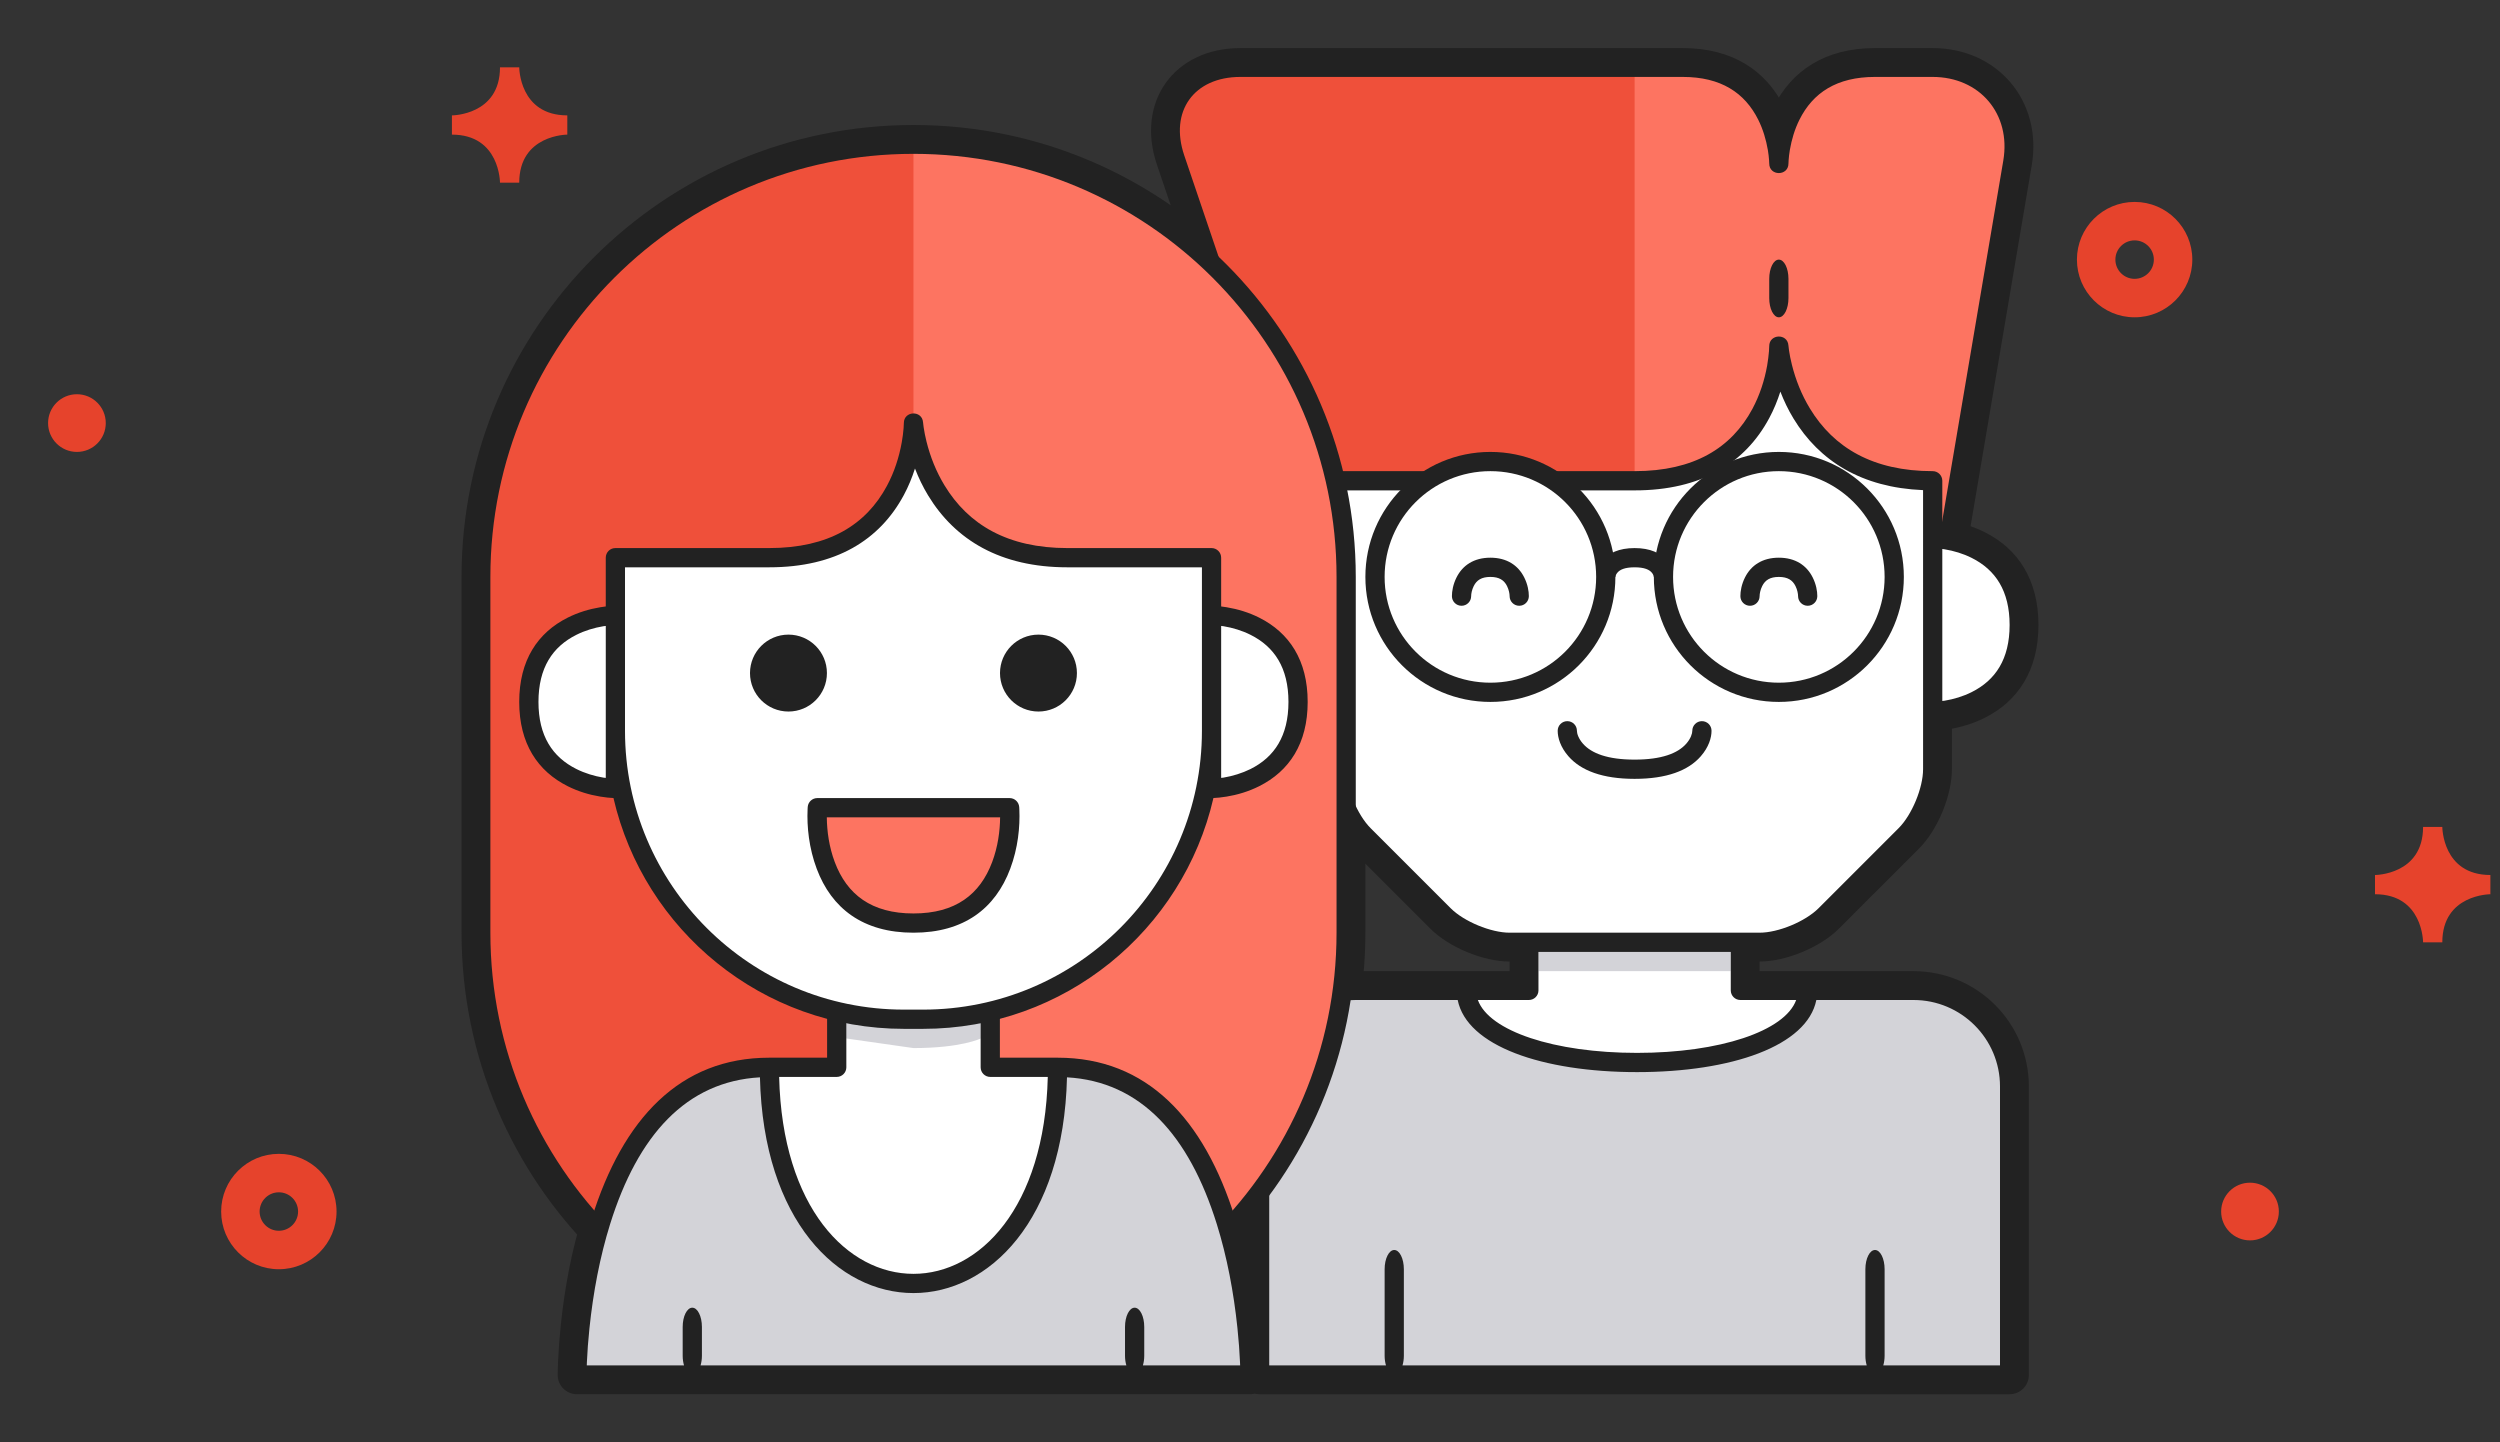 <svg xmlns:sketch="http://www.bohemiancoding.com/sketch/ns" xmlns="http://www.w3.org/2000/svg" width="260" height="150" viewBox="0 0 260 150"><rect x="0" y="0" width="260" height="150" fill="#333333" stroke="none"/><title>icon-contact</title><desc>Created with Sketch.</desc><g sketch:type="MSPage"><g sketch:type="MSLayerGroup"><path sketch:type="MSShapeGroup" fill="#222" d="M48 59.999v37.002c0 25.96 21.041 46.999 47 46.999 25.961 0 47-21.04 47-46.999v-37.002c0-25.96-21.041-46.999-47-46.999-25.961 0-47 21.04-47 46.999zm34 51.001c0-1.104-.896-2-2-2-9.807 0-16.053 6.662-19.409 17.402-1.138 3.641-1.865 7.518-2.268 11.391-.141 1.354-.231 2.611-.282 3.742-.031.688-.041 1.186-.041 1.465 0 1.104.896 2 2 2h70c1.104 0 2-.896 2-2 0-.279-.01-.777-.041-1.465-.051-1.131-.141-2.389-.282-3.742-.403-3.873-1.13-7.75-2.268-11.391-3.357-10.74-9.602-17.402-19.409-17.402-1.104 0-2 .896-2 2 0 27.334-26 27.334-26 0zm38.319-93.878l16.787 49.521c.275.811 1.037 1.357 1.894 1.357h62c.977 0 1.809-.704 1.973-1.666l8.328-49.141c1.131-6.669-3.543-12.193-10.31-12.193h-5.991c-5.16 0-8.648 2.325-10.539 6.105-.645 1.288-1.051 2.647-1.277 4.003-.137.821-.184 1.475-.184 1.892 0 2.667 4 2.667 4 0 0-.417-.047-1.071-.184-1.891-.229-1.356-.635-2.715-1.277-4.003-1.891-3.781-5.379-6.106-10.539-6.106h-45.998c-6.892 0-10.897 5.59-8.683 12.122zm8.681 95.868v30.01c0 1.104.896 2 2 2h78c1.104 0 2-.896 2-2v-30.01c0-6.623-5.371-11.99-11.998-11.99h-58.004c-6.627 0-11.998 5.367-11.998 11.99zm30-19.99c-1.104 0-2 .896-2 2v13c0 1.104.896 2 2 2h22c1.104 0 2-.896 2-2v-13c0-1.104-.896-2-2-2h-22zm-18.581-4.753l8.334 8.334c1.94 1.94 5.507 3.419 8.247 3.419h26c2.738 0 6.309-1.479 8.247-3.419l8.334-8.334c1.94-1.94 3.419-5.507 3.419-8.247v-30c0-1.104-.896-2-2-2-5.844 0-9.613-2.245-11.916-6.038-.816-1.346-1.389-2.802-1.753-4.259-.128-.509-.22-.978-.28-1.394l-.056-.451c-.183-2.567-3.995-2.431-3.995.142l-.023.449c-.031.414-.09.881-.18 1.387-.258 1.446-.723 2.89-1.436 4.22-2.002 3.736-5.549 5.944-11.361 5.944h-31c-1.104 0-2 .896-2 2v30c0 2.739 1.479 6.309 3.419 8.247zm71.581-23.247c0-4.723-2.139-7.93-5.605-9.664-1.179-.589-2.42-.961-3.66-1.168-.751-.125-1.35-.168-1.735-.168-1.104 0-2 .896-2 2v18c0 1.104.896 2 2 2 .385 0 .984-.043 1.734-.168 1.238-.207 2.479-.579 3.66-1.168 3.467-1.734 5.606-4.941 5.606-9.664z"/><g sketch:type="MSShapeGroup"><path fill="#FD7461" d="M122.213 16.479c-1.775-5.235 1.268-9.479 6.789-9.479h45.998l5.132.788 3.368 3.879 1.5 5.333s0-10 10-10h5.991c5.528 0 9.261 4.411 8.338 9.858l-8.329 49.142h-62l-16.787-49.521z"/><path fill="#EF503A" d="M122.428 19.229c-2.446-6.754 1.385-12.229 8.576-12.229h38.996v58h-31l-16.572-45.771z"/><path fill="#222" d="M185 27c-.553 0-1 .896-1 2v2c0 1.104.447 2 1 2s1-.896 1-2v-2c0-1.104-.447-2-1-2zm15.991-21h-5.991c-4.768 0-7.918 2.1-9.645 5.553-.131.259-.246.524-.356.79-.108-.266-.226-.53-.354-.79-1.727-3.453-4.877-5.553-9.645-5.553h-45.998c-6.207 0-9.73 4.917-7.736 10.8l16.787 49.521c.136.406.517.679.947.679h62c.488 0 .904-.352.986-.833l8.328-49.141c1.028-6.058-3.175-11.026-9.323-11.026zm7.353 10.691l-8.19 48.309h-60.438l-16.556-48.842c-1.554-4.586 1.005-8.158 5.842-8.158h45.998c3.982 0 6.457 1.65 7.855 4.447.498.997.817 2.075 1.002 3.155.062.378.104.728.125 1.04l.018.358c0 1.333 2 1.333 2 0l.018-.358c.021-.312.062-.662.125-1.04.185-1.08.504-2.158 1.002-3.155 1.398-2.797 3.873-4.447 7.855-4.447h5.991c4.909 0 8.171 3.855 7.353 8.691z"/><path fill="#fff" d="M131 112.99c0-5.518 4.469-9.99 10.01-9.99h17.99v-8h22v8h18.01c5.518 0 9.99 4.473 9.99 9.99v30.01h-78v-30.01z"/><path fill="#D3D3D8" d="M131 112.99c0-5.518 4.482-9.99 9.99-9.99h11.51c0 10 35.5 10 35.5 0h11.001c5.522 0 9.999 4.473 9.999 9.99v30.01h-78v-30.01zm29-13.99h20v2h-20v-2z"/><path fill="#222" d="M209.943 111.866c-.562-5.542-5.242-9.866-10.935-9.866h-17.008v-7c0-.553-.447-1-1-1h-22c-.553 0-1 .447-1 1v7h-17.01c-2.018 0-3.901.555-5.527 1.505-3.268 1.905-5.463 5.433-5.463 9.485v30.01c0 .553.448 1 1 1h78c.553 0 1-.447 1-1v-30.01c0-.379-.02-.754-.057-1.124zm-49.943-8.866v-7h20v7c0 .553.447 1 1 1h5.802c-1.169 3.236-7.95 5.5-16.552 5.5s-15.383-2.264-16.552-5.5h5.302c.553 0 1-.447 1-1zm-8.4 1c.957 4.782 8.813 7.5 18.65 7.5s17.693-2.718 18.65-7.5h10.101c4.972 0 8.999 4.025 8.999 8.99v29.01h-12.139c.086-.295.139-.634.139-1v-9c0-1.104-.447-2-1-2s-1 .896-1 2v9c0 .366.053.705.139 1h-48.277c.087-.295.14-.634.14-1v-9c0-1.104-.446-2-1-2-.553 0-1 .896-1 2v9c0 .366.054.705.14 1h-12.142v-29.01c0-3.32 1.812-6.217 4.493-7.773 1.327-.77 2.866-1.217 4.517-1.217h10.59z"/><path fill="#fff" d="M141.833 86.833c-1.563-1.563-2.833-4.625-2.833-6.833v-30h31c14.625 0 15-14 15-14s1 14 16 14v30c0 2.209-1.268 5.268-2.833 6.833l-8.334 8.334c-1.563 1.563-4.625 2.833-6.833 2.833h-26c-2.209 0-5.268-1.268-6.833-2.833l-8.334-8.334zm68.167-21.833c0-9-9-9-9-9v18s9 0 9-9z"/><path fill="#222" d="M168.175 59.6c.269-.359.812-.6 1.825-.6s1.557.241 1.825.6c.132.176.175.347.175.4h2c0-.447-.145-1.026-.575-1.6-.669-.891-1.813-1.4-3.425-1.4s-2.756.509-3.425 1.4c-.43.574-.575 1.153-.575 1.6h2c0-.053.043-.224.175-.4zm8.825 15.4c-.553 0-1 .448-1 1 0 .277-.15.797-.627 1.342-.889 1.013-2.58 1.658-5.373 1.658s-4.484-.645-5.373-1.658c-.477-.545-.627-1.065-.627-1.342 0-.552-.447-1-1-1s-1 .448-1 1c0 .723.286 1.703 1.123 2.658 1.3 1.487 3.545 2.342 6.877 2.342s5.577-.855 6.877-2.342c.837-.955 1.123-1.935 1.123-2.658 0-.552-.447-1-1-1zm28.947-18.77c-1.082-.541-2.23-.885-3.377-1.076l-.57-.082v-5.072c0-.552-.447-1-1-1-6.203 0-10.291-2.435-12.77-6.519-.875-1.438-1.482-2.987-1.869-4.536-.137-.541-.234-1.042-.301-1.49l-.062-.526c-.092-1.283-1.998-1.216-1.998.071l-.025.525c-.035.446-.098.946-.189 1.486-.273 1.543-.771 3.085-1.536 4.516-2.18 4.056-6.062 6.473-12.25 6.473h-31c-.553 0-1 .448-1 1v30c0 2.475 1.374 5.788 3.126 7.54l8.334 8.334c1.753 1.753 5.065 3.126 7.54 3.126h26c2.475 0 5.788-1.374 7.54-3.126l8.334-8.334c1.753-1.753 3.126-5.065 3.126-7.54v-5.072l.57-.082c1.146-.191 2.295-.536 3.377-1.076 3.141-1.571 5.053-4.44 5.053-8.77s-1.912-7.199-5.053-8.77zm-5.947 23.77c0 1.943-1.162 4.748-2.54 6.126l-8.334 8.334c-1.377 1.377-4.183 2.54-6.126 2.54h-26c-1.943 0-4.748-1.162-6.126-2.54l-8.334-8.334c-1.377-1.377-2.54-4.183-2.54-6.126v-29h30c6.938 0 11.492-2.833 14.006-7.528.477-.889.852-1.811 1.151-2.746.368.952.813 1.89 1.362 2.792 2.693 4.437 7.104 7.194 13.479 7.455l.002 29.027zm5.053-8.02c-.887.444-1.848.732-2.811.893l-.242.029v-15.81l.242.035c.963.161 1.924.449 2.811.893 2.484 1.242 3.947 3.435 3.947 6.98s-1.463 5.738-3.947 6.98z"/><path fill="#fff" d="M155 72c6.627 0 12-5.373 12-12s-5.373-12-12-12-12 5.373-12 12 5.373 12 12 12zm30 0c6.627 0 12-5.373 12-12s-5.373-12-12-12-12 5.373-12 12 5.373 12 12 12z"/><path fill="#222" d="M155 58c-1.705 0-2.887.788-3.52 2.053-.363.726-.48 1.43-.48 1.947 0 .552.447 1 1 1s1-.448 1-1c0-.233.07-.654.27-1.053.304-.61.81-.947 1.73-.947s1.426.337 1.73.947c.2.399.27.82.27 1.053 0 .552.447 1 1 1s1-.448 1-1c0-.517-.117-1.221-.48-1.947-.633-1.265-1.815-2.053-3.52-2.053zm0-11c-7.18 0-13 5.82-13 13s5.82 13 13 13 13-5.82 13-13-5.82-13-13-13zm0 24c-6.075 0-11-4.925-11-11s4.925-11 11-11 11 4.925 11 11-4.925 11-11 11zm30-24c-7.18 0-13 5.82-13 13s5.82 13 13 13 13-5.82 13-13-5.82-13-13-13zm0 24c-6.075 0-11-4.925-11-11s4.925-11 11-11 11 4.925 11 11-4.925 11-11 11zm0-13c-1.705 0-2.887.788-3.52 2.053-.363.726-.48 1.43-.48 1.947 0 .552.447 1 1 1s1-.448 1-1c0-.233.07-.654.27-1.053.304-.61.81-.947 1.73-.947s1.426.337 1.73.947c.2.399.27.82.27 1.053 0 .552.447 1 1 1s1-.448 1-1c0-.517-.117-1.221-.48-1.947-.633-1.265-1.815-2.053-3.52-2.053z"/></g><g sketch:type="MSShapeGroup"><path fill="#FD7461" d="M95 15c24.853 0 45 16.863 45 50v27c0 33.137-20.147 50-45 50s-45-16.863-45-50v-27c0-33.137 20.147-50 45-50z"/><path fill="#EF503A" d="M50 61c0-25 20-46 45-46v127c-26 0-45-22-45-46v-35z"/><path fill="#222" d="M51 59.999c0-24.302 19.696-43.999 44-43.999 24.303 0 44 19.695 44 43.999v37.002c0 24.302-19.696 43.999-44 43.999-24.303 0-44-19.695-44-43.999v-37.002zm-2 0v37.002c0 25.408 20.593 45.999 46 45.999 25.409 0 46-20.593 46-45.999v-37.002c0-25.408-20.593-45.999-46-45.999-25.409 0-46 20.593-46 45.999z"/><path fill="#fff" d="M85.891 111h-5.891c-20 0-20 32-20 32h70s0-32-20-32h-6.964l-.036-8h-16v8h-1.109z"/><path fill="#D3D3D8" d="M80 111c0 30 30 30 30 0 20 0 20 32 20 32h-70s0-32 20-32zm8-5h14v2s-2 1-7 1l-7-1v-2z"/><path fill="#222" d="M130.995 142.619l-.035-1.039c-.05-1.112-.14-2.352-.278-3.684-.396-3.812-1.111-7.625-2.227-11.195-3.241-10.37-9.177-16.701-18.455-16.701h-6.012v-7c0-.553-.448-1-1-1h-15.969c-.552 0-1 .447-1 1v7h-6.019c-9.278 0-15.213 6.331-18.455 16.701-1.116 3.57-1.831 7.384-2.228 11.195-.138 1.332-.227 2.567-.277 3.684-.018.391-.029.738-.035 1.039l-.005.381c0 .553.448 1 1 1h70c.553 0 1-.447 1-1l-.005-.381zm-42.976-31.619v-7h13.968v7c0 .553.448 1 1 1h5.982c-.648 27.307-27.291 27.307-27.938 0h5.988c.552 0 1-.447 1-1zm-26.712 27.104c.384-3.688 1.076-7.375 2.147-10.805 2.889-9.244 7.909-14.822 15.58-15.257.708 29.916 31.225 29.916 31.933 0 7.669.435 12.689 6.013 15.578 15.257 1.072 3.43 1.763 7.116 2.147 10.805.135 1.293.221 2.491.269 3.566l.013.33h-10.111c.086-.295.139-.634.139-1v-3c0-1.104-.448-2-1-2s-1 .896-1 2v3c0 .366.053.705.139 1h-44.28c.086-.295.139-.634.139-1v-3c0-1.104-.448-2-1-2s-1 .896-1 2v3c0 .366.053.705.139 1h-10.112l.011-.33c.048-1.075.134-2.274.269-3.566z"/><path fill="#D3D3D8" d="M76 83c2.209 0 4-.896 4-2s-1.791-2-4-2-4 .896-4 2 1.791 2 4 2zm38 0c2.209 0 4-.896 4-2s-1.791-2-4-2-4 .896-4 2 1.791 2 4 2z"/><path fill="#fff" d="M64 58h16c15.166 0 15-14 15-14s1 14 16 14h15v18.01c0 16.563-13.434 29.99-30.001 29.99h-1.998c-16.569 0-30.001-13.436-30.001-29.99v-18.01z"/><path fill="#FD7461" d="M85 84h20s.668 12-10 12l-5.5-1-3.667-5-.833-6z"/><path fill="#fff" d="M55 73c0-9 9-9 9-9v18s-9 0-9-9zm80 0c0-9-9-9-9-9v18s9 0 9-9z"/><circle fill="#222" cx="82" cy="70" r="4"/><path fill="#222" d="M105 83h-20c-.52 0-.953.398-.997.917l-.014.24c-.083 1.835.144 4.045.949 6.194 1.546 4.124 4.81 6.649 10.062 6.649s8.516-2.525 10.062-6.648c.806-2.146 1.032-4.354.949-6.189l-.014-.24c-.044-.525-.477-.923-.997-.923zm-10 12c-4.373 0-6.922-1.975-8.188-5.352-.59-1.576-.811-3.213-.824-4.648h18.023c-.013 1.436-.233 3.073-.824 4.648-1.265 3.377-3.814 5.352-8.187 5.352zm35.947-30.77c-1.082-.541-2.23-.885-3.376-1.076l-.571-.082v-5.072c0-.552-.448-1-1-1h-15c-6.203 0-10.291-2.435-12.77-6.519-.874-1.438-1.482-2.987-1.869-4.536-.135-.541-.233-1.042-.299-1.49l-.064-.526c-.092-1.283-1.998-1.216-1.998.071l-.026.525c-.034.446-.096.946-.192 1.486-.276 1.543-.771 3.085-1.538 4.516-2.173 4.056-6.057 6.473-12.244 6.473h-16c-.552 0-1 .448-1 1v5.072l-.571.082c-1.146.191-2.295.536-3.376 1.076-3.14 1.571-5.053 4.44-5.053 8.77s1.913 7.199 5.053 8.77c1.082.541 2.23.89 3.376 1.076.573.096 1.037.137 1.372.148 3.171 13.748 15.485 24.006 30.2 24.006h1.998c14.716 0 27.03-10.256 30.2-24.006.335-.012.799-.053 1.372-.148 1.146-.188 2.295-.535 3.376-1.076 3.141-1.571 5.053-4.44 5.053-8.77s-1.912-7.199-5.053-8.77zm-70.999 15.75c-2.486-1.242-3.948-3.435-3.948-6.98s1.462-5.738 3.947-6.98c.887-.444 1.848-.732 2.811-.893l.242-.029v15.804l-.241-.028c-.963-.161-1.924-.45-2.811-.894zm36.051 25.02h-1.998c-16.014 0-29.001-12.984-29.001-28.99v-17.01h15c6.938 0 11.492-2.833 14.006-7.528.477-.889.852-1.811 1.151-2.745.37.951.815 1.889 1.363 2.792 2.833 4.666 7.558 7.481 14.48 7.481h14v17.01c0 16.01-12.985 28.99-29.001 28.99zm34.054-25.02c-.887.438-1.848.729-2.811.893l-.242.029v-15.804l.241.029c.963.161 1.924.449 2.811.893 2.485 1.242 3.948 3.435 3.948 6.98s-1.463 5.738-3.947 6.98z"/><circle fill="#222" cx="108" cy="70" r="4"/></g></g><g fill="#E6432C"><path d="M29 120c-3.313 0-6 2.688-6 6s2.687 6 6 6 6-2.688 6-6-2.687-6-6-6zm0 8c-1.104 0-2-.896-2-2s.896-2 2-2 2 .896 2 2-.896 2-2 2zm25-121h-2c0 5-5 5-5 5v2c5 0 5 5 5 5h2c0-5 5-5 5-5v-2c-5 0-5-5-5-5z"/><circle cx="8" cy="44" r="3"/><path d="M254 86h-2c0 5-5 5-5 5v2c5 0 5 5 5 5h2c0-5 5-5 5-5v-2c-5 0-5-5-5-5zm-32-65c-3.312 0-6 2.687-6 6s2.688 6 6 6 6-2.687 6-6-2.688-6-6-6zm0 8c-1.104 0-2-.896-2-2s.896-2 2-2 2 .896 2 2-.896 2-2 2z"/><circle cx="234" cy="126" r="3"/></g></g></svg>